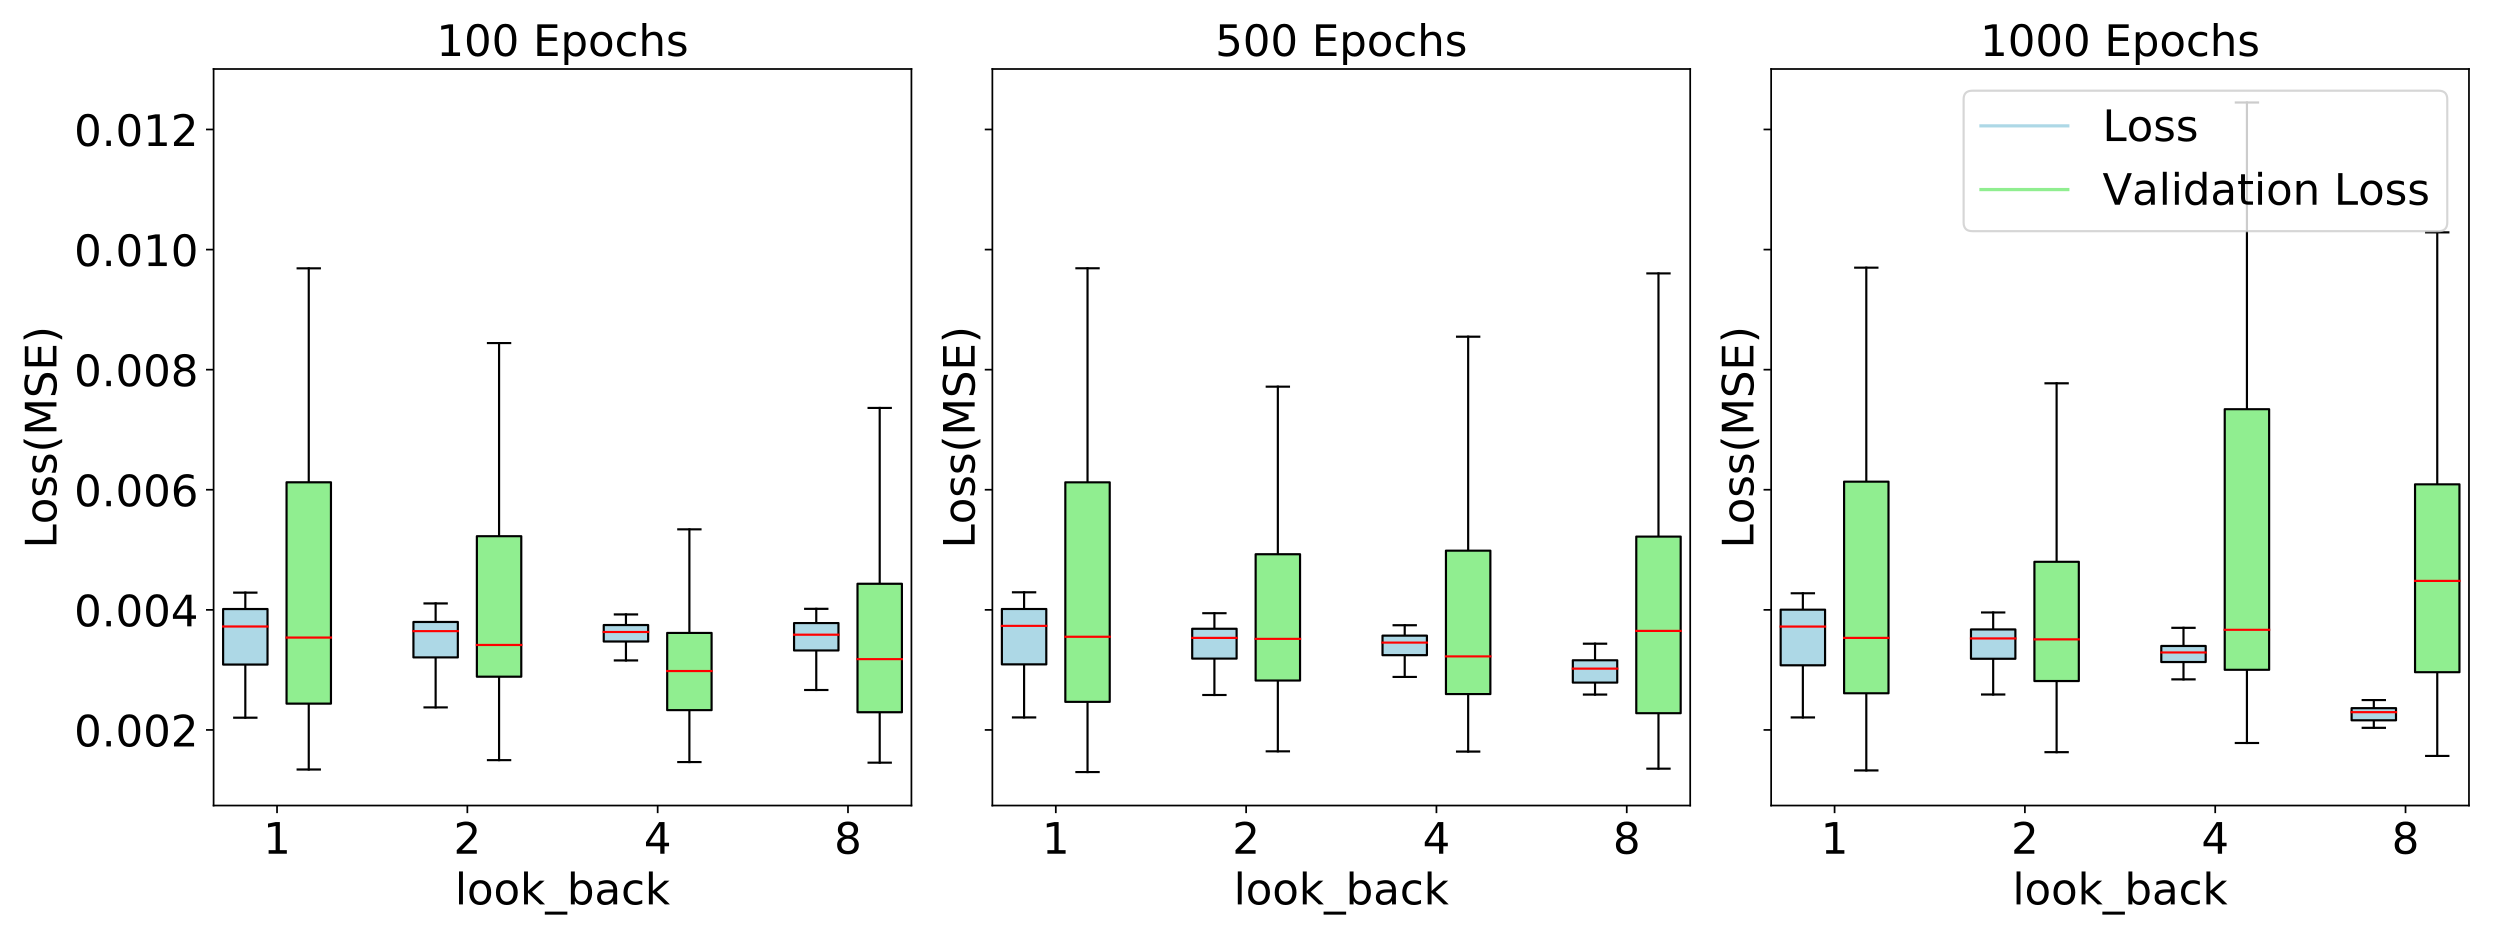 <?xml version="1.0" encoding="utf-8" standalone="no"?>
<!DOCTYPE svg PUBLIC "-//W3C//DTD SVG 1.1//EN"
  "http://www.w3.org/Graphics/SVG/1.1/DTD/svg11.dtd">
<!-- Created with matplotlib (http://matplotlib.org/) -->
<svg height="432pt" version="1.1" viewBox="0 0 1152 432" width="1152pt" xmlns="http://www.w3.org/2000/svg" xmlns:xlink="http://www.w3.org/1999/xlink">
 <defs>
  <style type="text/css">
*{stroke-linecap:butt;stroke-linejoin:round;}
  </style>
 </defs>
 <g id="figure_1">
  <g id="patch_1">
   <path d="M 0 432 
L 1152 432 
L 1152 0 
L 0 0 
z
" style="fill:#ffffff;"/>
  </g>
  <g id="axes_1">
   <g id="patch_2">
    <path d="M 98.425 371.2 
L 419.983 371.2 
L 419.983 31.8 
L 98.425 31.8 
z
" style="fill:#ffffff;"/>
   </g>
   <g id="matplotlib.axis_1">
    <g id="xtick_1">
     <g id="line2d_1">
      <defs>
       <path d="M 0 0 
L 0 3.5 
" id="mba12b887a5" style="stroke:#000000;stroke-width:0.8;"/>
      </defs>
      <g>
       <use style="stroke:#000000;stroke-width:0.8;" x="127.658" xlink:href="#mba12b887a5" y="371.2"/>
      </g>
     </g>
     <g id="text_1">
      <!-- 1 -->
      <defs>
       <path d="M 12.406 8.297 
L 28.516 8.297 
L 28.516 63.922 
L 10.984 60.406 
L 10.984 69.391 
L 28.422 72.906 
L 38.281 72.906 
L 38.281 8.297 
L 54.391 8.297 
L 54.391 0 
L 12.406 0 
z
" id="DejaVuSans-31"/>
      </defs>
      <g transform="translate(121.295 393.397)scale(0.2 -0.2)">
       <use xlink:href="#DejaVuSans-31"/>
      </g>
     </g>
    </g>
    <g id="xtick_2">
     <g id="line2d_2">
      <g>
       <use style="stroke:#000000;stroke-width:0.8;" x="215.355" xlink:href="#mba12b887a5" y="371.2"/>
      </g>
     </g>
     <g id="text_2">
      <!-- 2 -->
      <defs>
       <path d="M 19.188 8.297 
L 53.609 8.297 
L 53.609 0 
L 7.328 0 
L 7.328 8.297 
Q 12.938 14.109 22.625 23.891 
Q 32.328 33.688 34.812 36.531 
Q 39.547 41.844 41.422 45.531 
Q 43.312 49.219 43.312 52.781 
Q 43.312 58.594 39.234 62.25 
Q 35.156 65.922 28.609 65.922 
Q 23.969 65.922 18.812 64.312 
Q 13.672 62.703 7.812 59.422 
L 7.812 69.391 
Q 13.766 71.781 18.938 73 
Q 24.125 74.219 28.422 74.219 
Q 39.75 74.219 46.484 68.547 
Q 53.219 62.891 53.219 53.422 
Q 53.219 48.922 51.531 44.891 
Q 49.859 40.875 45.406 35.406 
Q 44.188 33.984 37.641 27.219 
Q 31.109 20.453 19.188 8.297 
z
" id="DejaVuSans-32"/>
      </defs>
      <g transform="translate(208.993 393.397)scale(0.2 -0.2)">
       <use xlink:href="#DejaVuSans-32"/>
      </g>
     </g>
    </g>
    <g id="xtick_3">
     <g id="line2d_3">
      <g>
       <use style="stroke:#000000;stroke-width:0.8;" x="303.053" xlink:href="#mba12b887a5" y="371.2"/>
      </g>
     </g>
     <g id="text_3">
      <!-- 4 -->
      <defs>
       <path d="M 37.797 64.312 
L 12.891 25.391 
L 37.797 25.391 
z
M 35.203 72.906 
L 47.609 72.906 
L 47.609 25.391 
L 58.016 25.391 
L 58.016 17.188 
L 47.609 17.188 
L 47.609 0 
L 37.797 0 
L 37.797 17.188 
L 4.891 17.188 
L 4.891 26.703 
z
" id="DejaVuSans-34"/>
      </defs>
      <g transform="translate(296.691 393.397)scale(0.2 -0.2)">
       <use xlink:href="#DejaVuSans-34"/>
      </g>
     </g>
    </g>
    <g id="xtick_4">
     <g id="line2d_4">
      <g>
       <use style="stroke:#000000;stroke-width:0.8;" x="390.751" xlink:href="#mba12b887a5" y="371.2"/>
      </g>
     </g>
     <g id="text_4">
      <!-- 8 -->
      <defs>
       <path d="M 31.781 34.625 
Q 24.75 34.625 20.719 30.859 
Q 16.703 27.094 16.703 20.516 
Q 16.703 13.922 20.719 10.156 
Q 24.75 6.391 31.781 6.391 
Q 38.812 6.391 42.859 10.172 
Q 46.922 13.969 46.922 20.516 
Q 46.922 27.094 42.891 30.859 
Q 38.875 34.625 31.781 34.625 
z
M 21.922 38.812 
Q 15.578 40.375 12.031 44.719 
Q 8.5 49.078 8.5 55.328 
Q 8.5 64.062 14.719 69.141 
Q 20.953 74.219 31.781 74.219 
Q 42.672 74.219 48.875 69.141 
Q 55.078 64.062 55.078 55.328 
Q 55.078 49.078 51.531 44.719 
Q 48 40.375 41.703 38.812 
Q 48.828 37.156 52.797 32.312 
Q 56.781 27.484 56.781 20.516 
Q 56.781 9.906 50.312 4.234 
Q 43.844 -1.422 31.781 -1.422 
Q 19.734 -1.422 13.25 4.234 
Q 6.781 9.906 6.781 20.516 
Q 6.781 27.484 10.781 32.312 
Q 14.797 37.156 21.922 38.812 
z
M 18.312 54.391 
Q 18.312 48.734 21.844 45.562 
Q 25.391 42.391 31.781 42.391 
Q 38.141 42.391 41.719 45.562 
Q 45.312 48.734 45.312 54.391 
Q 45.312 60.062 41.719 63.234 
Q 38.141 66.406 31.781 66.406 
Q 25.391 66.406 21.844 63.234 
Q 18.312 60.062 18.312 54.391 
z
" id="DejaVuSans-38"/>
      </defs>
      <g transform="translate(384.388 393.397)scale(0.2 -0.2)">
       <use xlink:href="#DejaVuSans-38"/>
      </g>
     </g>
    </g>
    <g id="text_5">
     <!-- look_back -->
     <defs>
      <path d="M 9.422 75.984 
L 18.406 75.984 
L 18.406 0 
L 9.422 0 
z
" id="DejaVuSans-6c"/>
      <path d="M 30.609 48.391 
Q 23.391 48.391 19.188 42.75 
Q 14.984 37.109 14.984 27.297 
Q 14.984 17.484 19.156 11.844 
Q 23.344 6.203 30.609 6.203 
Q 37.797 6.203 41.984 11.859 
Q 46.188 17.531 46.188 27.297 
Q 46.188 37.016 41.984 42.703 
Q 37.797 48.391 30.609 48.391 
z
M 30.609 56 
Q 42.328 56 49.016 48.375 
Q 55.719 40.766 55.719 27.297 
Q 55.719 13.875 49.016 6.219 
Q 42.328 -1.422 30.609 -1.422 
Q 18.844 -1.422 12.172 6.219 
Q 5.516 13.875 5.516 27.297 
Q 5.516 40.766 12.172 48.375 
Q 18.844 56 30.609 56 
z
" id="DejaVuSans-6f"/>
      <path d="M 9.078 75.984 
L 18.109 75.984 
L 18.109 31.109 
L 44.922 54.688 
L 56.391 54.688 
L 27.391 29.109 
L 57.625 0 
L 45.906 0 
L 18.109 26.703 
L 18.109 0 
L 9.078 0 
z
" id="DejaVuSans-6b"/>
      <path d="M 50.984 -16.609 
L 50.984 -23.578 
L -0.984 -23.578 
L -0.984 -16.609 
z
" id="DejaVuSans-5f"/>
      <path d="M 48.688 27.297 
Q 48.688 37.203 44.609 42.844 
Q 40.531 48.484 33.406 48.484 
Q 26.266 48.484 22.188 42.844 
Q 18.109 37.203 18.109 27.297 
Q 18.109 17.391 22.188 11.75 
Q 26.266 6.109 33.406 6.109 
Q 40.531 6.109 44.609 11.75 
Q 48.688 17.391 48.688 27.297 
z
M 18.109 46.391 
Q 20.953 51.266 25.266 53.625 
Q 29.594 56 35.594 56 
Q 45.562 56 51.781 48.094 
Q 58.016 40.188 58.016 27.297 
Q 58.016 14.406 51.781 6.484 
Q 45.562 -1.422 35.594 -1.422 
Q 29.594 -1.422 25.266 0.953 
Q 20.953 3.328 18.109 8.203 
L 18.109 0 
L 9.078 0 
L 9.078 75.984 
L 18.109 75.984 
z
" id="DejaVuSans-62"/>
      <path d="M 34.281 27.484 
Q 23.391 27.484 19.188 25 
Q 14.984 22.516 14.984 16.5 
Q 14.984 11.719 18.141 8.906 
Q 21.297 6.109 26.703 6.109 
Q 34.188 6.109 38.703 11.406 
Q 43.219 16.703 43.219 25.484 
L 43.219 27.484 
z
M 52.203 31.203 
L 52.203 0 
L 43.219 0 
L 43.219 8.297 
Q 40.141 3.328 35.547 0.953 
Q 30.953 -1.422 24.312 -1.422 
Q 15.922 -1.422 10.953 3.297 
Q 6 8.016 6 15.922 
Q 6 25.141 12.172 29.828 
Q 18.359 34.516 30.609 34.516 
L 43.219 34.516 
L 43.219 35.406 
Q 43.219 41.609 39.141 45 
Q 35.062 48.391 27.688 48.391 
Q 23 48.391 18.547 47.266 
Q 14.109 46.141 10.016 43.891 
L 10.016 52.203 
Q 14.938 54.109 19.578 55.047 
Q 24.219 56 28.609 56 
Q 40.484 56 46.344 49.844 
Q 52.203 43.703 52.203 31.203 
z
" id="DejaVuSans-61"/>
      <path d="M 48.781 52.594 
L 48.781 44.188 
Q 44.969 46.297 41.141 47.344 
Q 37.312 48.391 33.406 48.391 
Q 24.656 48.391 19.812 42.844 
Q 14.984 37.312 14.984 27.297 
Q 14.984 17.281 19.812 11.734 
Q 24.656 6.203 33.406 6.203 
Q 37.312 6.203 41.141 7.25 
Q 44.969 8.297 48.781 10.406 
L 48.781 2.094 
Q 45.016 0.344 40.984 -0.531 
Q 36.969 -1.422 32.422 -1.422 
Q 20.062 -1.422 12.781 6.344 
Q 5.516 14.109 5.516 27.297 
Q 5.516 40.672 12.859 48.328 
Q 20.219 56 33.016 56 
Q 37.156 56 41.109 55.141 
Q 45.062 54.297 48.781 52.594 
z
" id="DejaVuSans-63"/>
     </defs>
     <g transform="translate(209.632 416.753)scale(0.2 -0.2)">
      <use xlink:href="#DejaVuSans-6c"/>
      <use x="27.783" xlink:href="#DejaVuSans-6f"/>
      <use x="88.965" xlink:href="#DejaVuSans-6f"/>
      <use x="150.146" xlink:href="#DejaVuSans-6b"/>
      <use x="208.057" xlink:href="#DejaVuSans-5f"/>
      <use x="258.057" xlink:href="#DejaVuSans-62"/>
      <use x="321.533" xlink:href="#DejaVuSans-61"/>
      <use x="382.812" xlink:href="#DejaVuSans-63"/>
      <use x="437.793" xlink:href="#DejaVuSans-6b"/>
     </g>
    </g>
   </g>
   <g id="matplotlib.axis_2">
    <g id="ytick_1">
     <g id="line2d_5">
      <defs>
       <path d="M 0 0 
L -3.5 0 
" id="maed239bc4a" style="stroke:#000000;stroke-width:0.8;"/>
      </defs>
      <g>
       <use style="stroke:#000000;stroke-width:0.8;" x="98.425" xlink:href="#maed239bc4a" y="336.363"/>
      </g>
     </g>
     <g id="text_6">
      <!-- 0.002 -->
      <defs>
       <path d="M 31.781 66.406 
Q 24.172 66.406 20.328 58.906 
Q 16.5 51.422 16.5 36.375 
Q 16.5 21.391 20.328 13.891 
Q 24.172 6.391 31.781 6.391 
Q 39.453 6.391 43.281 13.891 
Q 47.125 21.391 47.125 36.375 
Q 47.125 51.422 43.281 58.906 
Q 39.453 66.406 31.781 66.406 
z
M 31.781 74.219 
Q 44.047 74.219 50.516 64.516 
Q 56.984 54.828 56.984 36.375 
Q 56.984 17.969 50.516 8.266 
Q 44.047 -1.422 31.781 -1.422 
Q 19.531 -1.422 13.062 8.266 
Q 6.594 17.969 6.594 36.375 
Q 6.594 54.828 13.062 64.516 
Q 19.531 74.219 31.781 74.219 
z
" id="DejaVuSans-30"/>
       <path d="M 10.688 12.406 
L 21 12.406 
L 21 0 
L 10.688 0 
z
" id="DejaVuSans-2e"/>
      </defs>
      <g transform="translate(34.169 343.961)scale(0.2 -0.2)">
       <use xlink:href="#DejaVuSans-30"/>
       <use x="63.623" xlink:href="#DejaVuSans-2e"/>
       <use x="95.41" xlink:href="#DejaVuSans-30"/>
       <use x="159.033" xlink:href="#DejaVuSans-30"/>
       <use x="222.656" xlink:href="#DejaVuSans-32"/>
      </g>
     </g>
    </g>
    <g id="ytick_2">
     <g id="line2d_6">
      <g>
       <use style="stroke:#000000;stroke-width:0.8;" x="98.425" xlink:href="#maed239bc4a" y="281.023"/>
      </g>
     </g>
     <g id="text_7">
      <!-- 0.004 -->
      <g transform="translate(34.169 288.621)scale(0.2 -0.2)">
       <use xlink:href="#DejaVuSans-30"/>
       <use x="63.623" xlink:href="#DejaVuSans-2e"/>
       <use x="95.41" xlink:href="#DejaVuSans-30"/>
       <use x="159.033" xlink:href="#DejaVuSans-30"/>
       <use x="222.656" xlink:href="#DejaVuSans-34"/>
      </g>
     </g>
    </g>
    <g id="ytick_3">
     <g id="line2d_7">
      <g>
       <use style="stroke:#000000;stroke-width:0.8;" x="98.425" xlink:href="#maed239bc4a" y="225.683"/>
      </g>
     </g>
     <g id="text_8">
      <!-- 0.006 -->
      <defs>
       <path d="M 33.016 40.375 
Q 26.375 40.375 22.484 35.828 
Q 18.609 31.297 18.609 23.391 
Q 18.609 15.531 22.484 10.953 
Q 26.375 6.391 33.016 6.391 
Q 39.656 6.391 43.531 10.953 
Q 47.406 15.531 47.406 23.391 
Q 47.406 31.297 43.531 35.828 
Q 39.656 40.375 33.016 40.375 
z
M 52.594 71.297 
L 52.594 62.312 
Q 48.875 64.062 45.094 64.984 
Q 41.312 65.922 37.594 65.922 
Q 27.828 65.922 22.672 59.328 
Q 17.531 52.734 16.797 39.406 
Q 19.672 43.656 24.016 45.922 
Q 28.375 48.188 33.594 48.188 
Q 44.578 48.188 50.953 41.516 
Q 57.328 34.859 57.328 23.391 
Q 57.328 12.156 50.688 5.359 
Q 44.047 -1.422 33.016 -1.422 
Q 20.359 -1.422 13.672 8.266 
Q 6.984 17.969 6.984 36.375 
Q 6.984 53.656 15.188 63.938 
Q 23.391 74.219 37.203 74.219 
Q 40.922 74.219 44.703 73.484 
Q 48.484 72.75 52.594 71.297 
z
" id="DejaVuSans-36"/>
      </defs>
      <g transform="translate(34.169 233.281)scale(0.2 -0.2)">
       <use xlink:href="#DejaVuSans-30"/>
       <use x="63.623" xlink:href="#DejaVuSans-2e"/>
       <use x="95.41" xlink:href="#DejaVuSans-30"/>
       <use x="159.033" xlink:href="#DejaVuSans-30"/>
       <use x="222.656" xlink:href="#DejaVuSans-36"/>
      </g>
     </g>
    </g>
    <g id="ytick_4">
     <g id="line2d_8">
      <g>
       <use style="stroke:#000000;stroke-width:0.8;" x="98.425" xlink:href="#maed239bc4a" y="170.343"/>
      </g>
     </g>
     <g id="text_9">
      <!-- 0.008 -->
      <g transform="translate(34.169 177.942)scale(0.2 -0.2)">
       <use xlink:href="#DejaVuSans-30"/>
       <use x="63.623" xlink:href="#DejaVuSans-2e"/>
       <use x="95.41" xlink:href="#DejaVuSans-30"/>
       <use x="159.033" xlink:href="#DejaVuSans-30"/>
       <use x="222.656" xlink:href="#DejaVuSans-38"/>
      </g>
     </g>
    </g>
    <g id="ytick_5">
     <g id="line2d_9">
      <g>
       <use style="stroke:#000000;stroke-width:0.8;" x="98.425" xlink:href="#maed239bc4a" y="115.003"/>
      </g>
     </g>
     <g id="text_10">
      <!-- 0.010 -->
      <g transform="translate(34.169 122.602)scale(0.2 -0.2)">
       <use xlink:href="#DejaVuSans-30"/>
       <use x="63.623" xlink:href="#DejaVuSans-2e"/>
       <use x="95.41" xlink:href="#DejaVuSans-30"/>
       <use x="159.033" xlink:href="#DejaVuSans-31"/>
       <use x="222.656" xlink:href="#DejaVuSans-30"/>
      </g>
     </g>
    </g>
    <g id="ytick_6">
     <g id="line2d_10">
      <g>
       <use style="stroke:#000000;stroke-width:0.8;" x="98.425" xlink:href="#maed239bc4a" y="59.663"/>
      </g>
     </g>
     <g id="text_11">
      <!-- 0.012 -->
      <g transform="translate(34.169 67.262)scale(0.2 -0.2)">
       <use xlink:href="#DejaVuSans-30"/>
       <use x="63.623" xlink:href="#DejaVuSans-2e"/>
       <use x="95.41" xlink:href="#DejaVuSans-30"/>
       <use x="159.033" xlink:href="#DejaVuSans-31"/>
       <use x="222.656" xlink:href="#DejaVuSans-32"/>
      </g>
     </g>
    </g>
    <g id="text_12">
     <!-- Loss(MSE) -->
     <defs>
      <path d="M 9.812 72.906 
L 19.672 72.906 
L 19.672 8.297 
L 55.172 8.297 
L 55.172 0 
L 9.812 0 
z
" id="DejaVuSans-4c"/>
      <path d="M 44.281 53.078 
L 44.281 44.578 
Q 40.484 46.531 36.375 47.5 
Q 32.281 48.484 27.875 48.484 
Q 21.188 48.484 17.844 46.438 
Q 14.5 44.391 14.5 40.281 
Q 14.5 37.156 16.891 35.375 
Q 19.281 33.594 26.516 31.984 
L 29.594 31.297 
Q 39.156 29.25 43.188 25.516 
Q 47.219 21.781 47.219 15.094 
Q 47.219 7.469 41.188 3.016 
Q 35.156 -1.422 24.609 -1.422 
Q 20.219 -1.422 15.453 -0.562 
Q 10.688 0.297 5.422 2 
L 5.422 11.281 
Q 10.406 8.688 15.234 7.391 
Q 20.062 6.109 24.812 6.109 
Q 31.156 6.109 34.562 8.281 
Q 37.984 10.453 37.984 14.406 
Q 37.984 18.062 35.516 20.016 
Q 33.062 21.969 24.703 23.781 
L 21.578 24.516 
Q 13.234 26.266 9.516 29.906 
Q 5.812 33.547 5.812 39.891 
Q 5.812 47.609 11.281 51.797 
Q 16.75 56 26.812 56 
Q 31.781 56 36.172 55.266 
Q 40.578 54.547 44.281 53.078 
z
" id="DejaVuSans-73"/>
      <path d="M 31 75.875 
Q 24.469 64.656 21.281 53.656 
Q 18.109 42.672 18.109 31.391 
Q 18.109 20.125 21.312 9.062 
Q 24.516 -2 31 -13.188 
L 23.188 -13.188 
Q 15.875 -1.703 12.234 9.375 
Q 8.594 20.453 8.594 31.391 
Q 8.594 42.281 12.203 53.312 
Q 15.828 64.359 23.188 75.875 
z
" id="DejaVuSans-28"/>
      <path d="M 9.812 72.906 
L 24.516 72.906 
L 43.109 23.297 
L 61.812 72.906 
L 76.516 72.906 
L 76.516 0 
L 66.891 0 
L 66.891 64.016 
L 48.094 14.016 
L 38.188 14.016 
L 19.391 64.016 
L 19.391 0 
L 9.812 0 
z
" id="DejaVuSans-4d"/>
      <path d="M 53.516 70.516 
L 53.516 60.891 
Q 47.906 63.578 42.922 64.891 
Q 37.938 66.219 33.297 66.219 
Q 25.25 66.219 20.875 63.094 
Q 16.5 59.969 16.5 54.203 
Q 16.5 49.359 19.406 46.891 
Q 22.312 44.438 30.422 42.922 
L 36.375 41.703 
Q 47.406 39.594 52.656 34.297 
Q 57.906 29 57.906 20.125 
Q 57.906 9.516 50.797 4.047 
Q 43.703 -1.422 29.984 -1.422 
Q 24.812 -1.422 18.969 -0.25 
Q 13.141 0.922 6.891 3.219 
L 6.891 13.375 
Q 12.891 10.016 18.656 8.297 
Q 24.422 6.594 29.984 6.594 
Q 38.422 6.594 43.016 9.906 
Q 47.609 13.234 47.609 19.391 
Q 47.609 24.75 44.312 27.781 
Q 41.016 30.812 33.5 32.328 
L 27.484 33.5 
Q 16.453 35.688 11.516 40.375 
Q 6.594 45.062 6.594 53.422 
Q 6.594 63.094 13.406 68.656 
Q 20.219 74.219 32.172 74.219 
Q 37.312 74.219 42.625 73.281 
Q 47.953 72.359 53.516 70.516 
z
" id="DejaVuSans-53"/>
      <path d="M 9.812 72.906 
L 55.906 72.906 
L 55.906 64.594 
L 19.672 64.594 
L 19.672 43.016 
L 54.391 43.016 
L 54.391 34.719 
L 19.672 34.719 
L 19.672 8.297 
L 56.781 8.297 
L 56.781 0 
L 9.812 0 
z
" id="DejaVuSans-45"/>
      <path d="M 8.016 75.875 
L 15.828 75.875 
Q 23.141 64.359 26.781 53.312 
Q 30.422 42.281 30.422 31.391 
Q 30.422 20.453 26.781 9.375 
Q 23.141 -1.703 15.828 -13.188 
L 8.016 -13.188 
Q 14.5 -2 17.703 9.062 
Q 20.906 20.125 20.906 31.391 
Q 20.906 42.672 17.703 53.656 
Q 14.5 64.656 8.016 75.875 
z
" id="DejaVuSans-29"/>
     </defs>
     <g transform="translate(26.009 252.706)rotate(-90)scale(0.2 -0.2)">
      <use xlink:href="#DejaVuSans-4c"/>
      <use x="55.697" xlink:href="#DejaVuSans-6f"/>
      <use x="116.879" xlink:href="#DejaVuSans-73"/>
      <use x="168.979" xlink:href="#DejaVuSans-73"/>
      <use x="221.078" xlink:href="#DejaVuSans-28"/>
      <use x="260.092" xlink:href="#DejaVuSans-4d"/>
      <use x="346.371" xlink:href="#DejaVuSans-53"/>
      <use x="409.848" xlink:href="#DejaVuSans-45"/>
      <use x="473.031" xlink:href="#DejaVuSans-29"/>
     </g>
    </g>
   </g>
   <g id="line2d_11">
    <path clip-path="url(#p93b17620df)" d="M 113.041 306.226 
L 113.041 330.721 
" style="fill:none;stroke:#000000;stroke-linecap:square;"/>
   </g>
   <g id="line2d_12">
    <path clip-path="url(#p93b17620df)" d="M 113.041 280.644 
L 113.041 273.082 
" style="fill:none;stroke:#000000;stroke-linecap:square;"/>
   </g>
   <g id="line2d_13">
    <path clip-path="url(#p93b17620df)" d="M 107.926 330.721 
L 118.157 330.721 
" style="fill:none;stroke:#000000;stroke-linecap:square;"/>
   </g>
   <g id="line2d_14">
    <path clip-path="url(#p93b17620df)" d="M 107.926 273.082 
L 118.157 273.082 
" style="fill:none;stroke:#000000;stroke-linecap:square;"/>
   </g>
   <g id="line2d_15">
    <path clip-path="url(#p93b17620df)" d="M 142.274 324.23 
L 142.274 354.58 
" style="fill:none;stroke:#000000;stroke-linecap:square;"/>
   </g>
   <g id="line2d_16">
    <path clip-path="url(#p93b17620df)" d="M 142.274 222.244 
L 142.274 123.647 
" style="fill:none;stroke:#000000;stroke-linecap:square;"/>
   </g>
   <g id="line2d_17">
    <path clip-path="url(#p93b17620df)" d="M 137.158 354.58 
L 147.39 354.58 
" style="fill:none;stroke:#000000;stroke-linecap:square;"/>
   </g>
   <g id="line2d_18">
    <path clip-path="url(#p93b17620df)" d="M 137.158 123.647 
L 147.39 123.647 
" style="fill:none;stroke:#000000;stroke-linecap:square;"/>
   </g>
   <g id="line2d_19">
    <path clip-path="url(#p93b17620df)" d="M 200.739 302.929 
L 200.739 325.963 
" style="fill:none;stroke:#000000;stroke-linecap:square;"/>
   </g>
   <g id="line2d_20">
    <path clip-path="url(#p93b17620df)" d="M 200.739 286.605 
L 200.739 278.056 
" style="fill:none;stroke:#000000;stroke-linecap:square;"/>
   </g>
   <g id="line2d_21">
    <path clip-path="url(#p93b17620df)" d="M 195.623 325.963 
L 205.855 325.963 
" style="fill:none;stroke:#000000;stroke-linecap:square;"/>
   </g>
   <g id="line2d_22">
    <path clip-path="url(#p93b17620df)" d="M 195.623 278.056 
L 205.855 278.056 
" style="fill:none;stroke:#000000;stroke-linecap:square;"/>
   </g>
   <g id="line2d_23">
    <path clip-path="url(#p93b17620df)" d="M 229.972 311.82 
L 229.972 350.27 
" style="fill:none;stroke:#000000;stroke-linecap:square;"/>
   </g>
   <g id="line2d_24">
    <path clip-path="url(#p93b17620df)" d="M 229.972 247.084 
L 229.972 158.088 
" style="fill:none;stroke:#000000;stroke-linecap:square;"/>
   </g>
   <g id="line2d_25">
    <path clip-path="url(#p93b17620df)" d="M 224.856 350.27 
L 235.087 350.27 
" style="fill:none;stroke:#000000;stroke-linecap:square;"/>
   </g>
   <g id="line2d_26">
    <path clip-path="url(#p93b17620df)" d="M 224.856 158.088 
L 235.087 158.088 
" style="fill:none;stroke:#000000;stroke-linecap:square;"/>
   </g>
   <g id="line2d_27">
    <path clip-path="url(#p93b17620df)" d="M 288.437 295.61 
L 288.437 304.332 
" style="fill:none;stroke:#000000;stroke-linecap:square;"/>
   </g>
   <g id="line2d_28">
    <path clip-path="url(#p93b17620df)" d="M 288.437 288.018 
L 288.437 283.125 
" style="fill:none;stroke:#000000;stroke-linecap:square;"/>
   </g>
   <g id="line2d_29">
    <path clip-path="url(#p93b17620df)" d="M 283.321 304.332 
L 293.552 304.332 
" style="fill:none;stroke:#000000;stroke-linecap:square;"/>
   </g>
   <g id="line2d_30">
    <path clip-path="url(#p93b17620df)" d="M 283.321 283.125 
L 293.552 283.125 
" style="fill:none;stroke:#000000;stroke-linecap:square;"/>
   </g>
   <g id="line2d_31">
    <path clip-path="url(#p93b17620df)" d="M 317.669 327.231 
L 317.669 351.155 
" style="fill:none;stroke:#000000;stroke-linecap:square;"/>
   </g>
   <g id="line2d_32">
    <path clip-path="url(#p93b17620df)" d="M 317.669 291.654 
L 317.669 243.918 
" style="fill:none;stroke:#000000;stroke-linecap:square;"/>
   </g>
   <g id="line2d_33">
    <path clip-path="url(#p93b17620df)" d="M 312.554 351.155 
L 322.785 351.155 
" style="fill:none;stroke:#000000;stroke-linecap:square;"/>
   </g>
   <g id="line2d_34">
    <path clip-path="url(#p93b17620df)" d="M 312.554 243.918 
L 322.785 243.918 
" style="fill:none;stroke:#000000;stroke-linecap:square;"/>
   </g>
   <g id="line2d_35">
    <path clip-path="url(#p93b17620df)" d="M 376.134 299.737 
L 376.134 317.95 
" style="fill:none;stroke:#000000;stroke-linecap:square;"/>
   </g>
   <g id="line2d_36">
    <path clip-path="url(#p93b17620df)" d="M 376.134 287.112 
L 376.134 280.544 
" style="fill:none;stroke:#000000;stroke-linecap:square;"/>
   </g>
   <g id="line2d_37">
    <path clip-path="url(#p93b17620df)" d="M 371.019 317.95 
L 381.25 317.95 
" style="fill:none;stroke:#000000;stroke-linecap:square;"/>
   </g>
   <g id="line2d_38">
    <path clip-path="url(#p93b17620df)" d="M 371.019 280.544 
L 381.25 280.544 
" style="fill:none;stroke:#000000;stroke-linecap:square;"/>
   </g>
   <g id="line2d_39">
    <path clip-path="url(#p93b17620df)" d="M 405.367 328.202 
L 405.367 351.439 
" style="fill:none;stroke:#000000;stroke-linecap:square;"/>
   </g>
   <g id="line2d_40">
    <path clip-path="url(#p93b17620df)" d="M 405.367 269.002 
L 405.367 187.978 
" style="fill:none;stroke:#000000;stroke-linecap:square;"/>
   </g>
   <g id="line2d_41">
    <path clip-path="url(#p93b17620df)" d="M 400.251 351.439 
L 410.483 351.439 
" style="fill:none;stroke:#000000;stroke-linecap:square;"/>
   </g>
   <g id="line2d_42">
    <path clip-path="url(#p93b17620df)" d="M 400.251 187.978 
L 410.483 187.978 
" style="fill:none;stroke:#000000;stroke-linecap:square;"/>
   </g>
   <g id="line2d_43"/>
   <g id="line2d_44"/>
   <g id="patch_3">
    <path clip-path="url(#p93b17620df)" d="M 102.81 306.226 
L 123.273 306.226 
L 123.273 280.644 
L 102.81 280.644 
L 102.81 306.226 
z
" style="fill:#add8e6;stroke:#000000;stroke-linejoin:miter;"/>
   </g>
   <g id="patch_4">
    <path clip-path="url(#p93b17620df)" d="M 132.042 324.23 
L 152.505 324.23 
L 152.505 222.244 
L 132.042 222.244 
L 132.042 324.23 
z
" style="fill:#90ee90;stroke:#000000;stroke-linejoin:miter;"/>
   </g>
   <g id="patch_5">
    <path clip-path="url(#p93b17620df)" d="M 190.508 302.929 
L 210.97 302.929 
L 210.97 286.605 
L 190.508 286.605 
L 190.508 302.929 
z
" style="fill:#add8e6;stroke:#000000;stroke-linejoin:miter;"/>
   </g>
   <g id="patch_6">
    <path clip-path="url(#p93b17620df)" d="M 219.74 311.82 
L 240.203 311.82 
L 240.203 247.084 
L 219.74 247.084 
L 219.74 311.82 
z
" style="fill:#90ee90;stroke:#000000;stroke-linejoin:miter;"/>
   </g>
   <g id="patch_7">
    <path clip-path="url(#p93b17620df)" d="M 278.205 295.61 
L 298.668 295.61 
L 298.668 288.018 
L 278.205 288.018 
L 278.205 295.61 
z
" style="fill:#add8e6;stroke:#000000;stroke-linejoin:miter;"/>
   </g>
   <g id="patch_8">
    <path clip-path="url(#p93b17620df)" d="M 307.438 327.231 
L 327.901 327.231 
L 327.901 291.654 
L 307.438 291.654 
L 307.438 327.231 
z
" style="fill:#90ee90;stroke:#000000;stroke-linejoin:miter;"/>
   </g>
   <g id="patch_9">
    <path clip-path="url(#p93b17620df)" d="M 365.903 299.737 
L 386.366 299.737 
L 386.366 287.112 
L 365.903 287.112 
L 365.903 299.737 
z
" style="fill:#add8e6;stroke:#000000;stroke-linejoin:miter;"/>
   </g>
   <g id="patch_10">
    <path clip-path="url(#p93b17620df)" d="M 395.136 328.202 
L 415.598 328.202 
L 415.598 269.002 
L 395.136 269.002 
L 395.136 328.202 
z
" style="fill:#90ee90;stroke:#000000;stroke-linejoin:miter;"/>
   </g>
   <g id="line2d_45">
    <path clip-path="url(#p93b17620df)" d="M 102.81 288.694 
L 123.273 288.694 
" style="fill:none;stroke:#ff0000;stroke-linecap:square;"/>
   </g>
   <g id="line2d_46">
    <path clip-path="url(#p93b17620df)" d="M 132.042 293.783 
L 152.505 293.783 
" style="fill:none;stroke:#ff0000;stroke-linecap:square;"/>
   </g>
   <g id="line2d_47">
    <path clip-path="url(#p93b17620df)" d="M 190.508 290.82 
L 210.97 290.82 
" style="fill:none;stroke:#ff0000;stroke-linecap:square;"/>
   </g>
   <g id="line2d_48">
    <path clip-path="url(#p93b17620df)" d="M 219.74 297.203 
L 240.203 297.203 
" style="fill:none;stroke:#ff0000;stroke-linecap:square;"/>
   </g>
   <g id="line2d_49">
    <path clip-path="url(#p93b17620df)" d="M 278.205 291.223 
L 298.668 291.223 
" style="fill:none;stroke:#ff0000;stroke-linecap:square;"/>
   </g>
   <g id="line2d_50">
    <path clip-path="url(#p93b17620df)" d="M 307.438 309.219 
L 327.901 309.219 
" style="fill:none;stroke:#ff0000;stroke-linecap:square;"/>
   </g>
   <g id="line2d_51">
    <path clip-path="url(#p93b17620df)" d="M 365.903 292.471 
L 386.366 292.471 
" style="fill:none;stroke:#ff0000;stroke-linecap:square;"/>
   </g>
   <g id="line2d_52">
    <path clip-path="url(#p93b17620df)" d="M 395.136 303.729 
L 415.598 303.729 
" style="fill:none;stroke:#ff0000;stroke-linecap:square;"/>
   </g>
   <g id="patch_11">
    <path d="M 98.425 371.2 
L 98.425 31.8 
" style="fill:none;stroke:#000000;stroke-linecap:square;stroke-linejoin:miter;stroke-width:0.8;"/>
   </g>
   <g id="patch_12">
    <path d="M 419.983 371.2 
L 419.983 31.8 
" style="fill:none;stroke:#000000;stroke-linecap:square;stroke-linejoin:miter;stroke-width:0.8;"/>
   </g>
   <g id="patch_13">
    <path d="M 98.425 371.2 
L 419.983 371.2 
" style="fill:none;stroke:#000000;stroke-linecap:square;stroke-linejoin:miter;stroke-width:0.8;"/>
   </g>
   <g id="patch_14">
    <path d="M 98.425 31.8 
L 419.983 31.8 
" style="fill:none;stroke:#000000;stroke-linecap:square;stroke-linejoin:miter;stroke-width:0.8;"/>
   </g>
   <g id="text_13">
    <!-- 100 Epochs -->
    <defs>
     <path id="DejaVuSans-20"/>
     <path d="M 18.109 8.203 
L 18.109 -20.797 
L 9.078 -20.797 
L 9.078 54.688 
L 18.109 54.688 
L 18.109 46.391 
Q 20.953 51.266 25.266 53.625 
Q 29.594 56 35.594 56 
Q 45.562 56 51.781 48.094 
Q 58.016 40.188 58.016 27.297 
Q 58.016 14.406 51.781 6.484 
Q 45.562 -1.422 35.594 -1.422 
Q 29.594 -1.422 25.266 0.953 
Q 20.953 3.328 18.109 8.203 
z
M 48.688 27.297 
Q 48.688 37.203 44.609 42.844 
Q 40.531 48.484 33.406 48.484 
Q 26.266 48.484 22.188 42.844 
Q 18.109 37.203 18.109 27.297 
Q 18.109 17.391 22.188 11.75 
Q 26.266 6.109 33.406 6.109 
Q 40.531 6.109 44.609 11.75 
Q 48.688 17.391 48.688 27.297 
z
" id="DejaVuSans-70"/>
     <path d="M 54.891 33.016 
L 54.891 0 
L 45.906 0 
L 45.906 32.719 
Q 45.906 40.484 42.875 44.328 
Q 39.844 48.188 33.797 48.188 
Q 26.516 48.188 22.312 43.547 
Q 18.109 38.922 18.109 30.906 
L 18.109 0 
L 9.078 0 
L 9.078 75.984 
L 18.109 75.984 
L 18.109 46.188 
Q 21.344 51.125 25.703 53.562 
Q 30.078 56 35.797 56 
Q 45.219 56 50.047 50.172 
Q 54.891 44.344 54.891 33.016 
z
" id="DejaVuSans-68"/>
    </defs>
    <g transform="translate(201.107 25.8)scale(0.2 -0.2)">
     <use xlink:href="#DejaVuSans-31"/>
     <use x="63.623" xlink:href="#DejaVuSans-30"/>
     <use x="127.246" xlink:href="#DejaVuSans-30"/>
     <use x="190.869" xlink:href="#DejaVuSans-20"/>
     <use x="222.656" xlink:href="#DejaVuSans-45"/>
     <use x="285.84" xlink:href="#DejaVuSans-70"/>
     <use x="349.316" xlink:href="#DejaVuSans-6f"/>
     <use x="410.498" xlink:href="#DejaVuSans-63"/>
     <use x="465.479" xlink:href="#DejaVuSans-68"/>
     <use x="528.857" xlink:href="#DejaVuSans-73"/>
    </g>
   </g>
  </g>
  <g id="axes_2">
   <g id="patch_15">
    <path d="M 457.283 371.2 
L 778.842 371.2 
L 778.842 31.8 
L 457.283 31.8 
z
" style="fill:#ffffff;"/>
   </g>
   <g id="matplotlib.axis_3">
    <g id="xtick_5">
     <g id="line2d_53">
      <g>
       <use style="stroke:#000000;stroke-width:0.8;" x="486.516" xlink:href="#mba12b887a5" y="371.2"/>
      </g>
     </g>
     <g id="text_14">
      <!-- 1 -->
      <g transform="translate(480.153 393.397)scale(0.2 -0.2)">
       <use xlink:href="#DejaVuSans-31"/>
      </g>
     </g>
    </g>
    <g id="xtick_6">
     <g id="line2d_54">
      <g>
       <use style="stroke:#000000;stroke-width:0.8;" x="574.214" xlink:href="#mba12b887a5" y="371.2"/>
      </g>
     </g>
     <g id="text_15">
      <!-- 2 -->
      <g transform="translate(567.851 393.397)scale(0.2 -0.2)">
       <use xlink:href="#DejaVuSans-32"/>
      </g>
     </g>
    </g>
    <g id="xtick_7">
     <g id="line2d_55">
      <g>
       <use style="stroke:#000000;stroke-width:0.8;" x="661.911" xlink:href="#mba12b887a5" y="371.2"/>
      </g>
     </g>
     <g id="text_16">
      <!-- 4 -->
      <g transform="translate(655.549 393.397)scale(0.2 -0.2)">
       <use xlink:href="#DejaVuSans-34"/>
      </g>
     </g>
    </g>
    <g id="xtick_8">
     <g id="line2d_56">
      <g>
       <use style="stroke:#000000;stroke-width:0.8;" x="749.609" xlink:href="#mba12b887a5" y="371.2"/>
      </g>
     </g>
     <g id="text_17">
      <!-- 8 -->
      <g transform="translate(743.247 393.397)scale(0.2 -0.2)">
       <use xlink:href="#DejaVuSans-38"/>
      </g>
     </g>
    </g>
    <g id="text_18">
     <!-- look_back -->
     <g transform="translate(568.491 416.753)scale(0.2 -0.2)">
      <use xlink:href="#DejaVuSans-6c"/>
      <use x="27.783" xlink:href="#DejaVuSans-6f"/>
      <use x="88.965" xlink:href="#DejaVuSans-6f"/>
      <use x="150.146" xlink:href="#DejaVuSans-6b"/>
      <use x="208.057" xlink:href="#DejaVuSans-5f"/>
      <use x="258.057" xlink:href="#DejaVuSans-62"/>
      <use x="321.533" xlink:href="#DejaVuSans-61"/>
      <use x="382.812" xlink:href="#DejaVuSans-63"/>
      <use x="437.793" xlink:href="#DejaVuSans-6b"/>
     </g>
    </g>
   </g>
   <g id="matplotlib.axis_4">
    <g id="ytick_7">
     <g id="line2d_57">
      <g>
       <use style="stroke:#000000;stroke-width:0.8;" x="457.283" xlink:href="#maed239bc4a" y="336.363"/>
      </g>
     </g>
    </g>
    <g id="ytick_8">
     <g id="line2d_58">
      <g>
       <use style="stroke:#000000;stroke-width:0.8;" x="457.283" xlink:href="#maed239bc4a" y="281.023"/>
      </g>
     </g>
    </g>
    <g id="ytick_9">
     <g id="line2d_59">
      <g>
       <use style="stroke:#000000;stroke-width:0.8;" x="457.283" xlink:href="#maed239bc4a" y="225.683"/>
      </g>
     </g>
    </g>
    <g id="ytick_10">
     <g id="line2d_60">
      <g>
       <use style="stroke:#000000;stroke-width:0.8;" x="457.283" xlink:href="#maed239bc4a" y="170.343"/>
      </g>
     </g>
    </g>
    <g id="ytick_11">
     <g id="line2d_61">
      <g>
       <use style="stroke:#000000;stroke-width:0.8;" x="457.283" xlink:href="#maed239bc4a" y="115.003"/>
      </g>
     </g>
    </g>
    <g id="ytick_12">
     <g id="line2d_62">
      <g>
       <use style="stroke:#000000;stroke-width:0.8;" x="457.283" xlink:href="#maed239bc4a" y="59.663"/>
      </g>
     </g>
    </g>
    <g id="text_19">
     <!-- Loss(MSE) -->
     <g transform="translate(449.124 252.706)rotate(-90)scale(0.2 -0.2)">
      <use xlink:href="#DejaVuSans-4c"/>
      <use x="55.697" xlink:href="#DejaVuSans-6f"/>
      <use x="116.879" xlink:href="#DejaVuSans-73"/>
      <use x="168.979" xlink:href="#DejaVuSans-73"/>
      <use x="221.078" xlink:href="#DejaVuSans-28"/>
      <use x="260.092" xlink:href="#DejaVuSans-4d"/>
      <use x="346.371" xlink:href="#DejaVuSans-53"/>
      <use x="409.848" xlink:href="#DejaVuSans-45"/>
      <use x="473.031" xlink:href="#DejaVuSans-29"/>
     </g>
    </g>
   </g>
   <g id="line2d_63">
    <path clip-path="url(#p60c525dd27)" d="M 471.9 306.141 
L 471.9 330.586 
" style="fill:none;stroke:#000000;stroke-linecap:square;"/>
   </g>
   <g id="line2d_64">
    <path clip-path="url(#p60c525dd27)" d="M 471.9 280.624 
L 471.9 272.933 
" style="fill:none;stroke:#000000;stroke-linecap:square;"/>
   </g>
   <g id="line2d_65">
    <path clip-path="url(#p60c525dd27)" d="M 466.784 330.586 
L 477.015 330.586 
" style="fill:none;stroke:#000000;stroke-linecap:square;"/>
   </g>
   <g id="line2d_66">
    <path clip-path="url(#p60c525dd27)" d="M 466.784 272.933 
L 477.015 272.933 
" style="fill:none;stroke:#000000;stroke-linecap:square;"/>
   </g>
   <g id="line2d_67">
    <path clip-path="url(#p60c525dd27)" d="M 501.132 323.417 
L 501.132 355.773 
" style="fill:none;stroke:#000000;stroke-linecap:square;"/>
   </g>
   <g id="line2d_68">
    <path clip-path="url(#p60c525dd27)" d="M 501.132 222.258 
L 501.132 123.611 
" style="fill:none;stroke:#000000;stroke-linecap:square;"/>
   </g>
   <g id="line2d_69">
    <path clip-path="url(#p60c525dd27)" d="M 496.016 355.773 
L 506.248 355.773 
" style="fill:none;stroke:#000000;stroke-linecap:square;"/>
   </g>
   <g id="line2d_70">
    <path clip-path="url(#p60c525dd27)" d="M 496.016 123.611 
L 506.248 123.611 
" style="fill:none;stroke:#000000;stroke-linecap:square;"/>
   </g>
   <g id="line2d_71">
    <path clip-path="url(#p60c525dd27)" d="M 559.597 303.476 
L 559.597 320.25 
" style="fill:none;stroke:#000000;stroke-linecap:square;"/>
   </g>
   <g id="line2d_72">
    <path clip-path="url(#p60c525dd27)" d="M 559.597 289.731 
L 559.597 282.568 
" style="fill:none;stroke:#000000;stroke-linecap:square;"/>
   </g>
   <g id="line2d_73">
    <path clip-path="url(#p60c525dd27)" d="M 554.482 320.25 
L 564.713 320.25 
" style="fill:none;stroke:#000000;stroke-linecap:square;"/>
   </g>
   <g id="line2d_74">
    <path clip-path="url(#p60c525dd27)" d="M 554.482 282.568 
L 564.713 282.568 
" style="fill:none;stroke:#000000;stroke-linecap:square;"/>
   </g>
   <g id="line2d_75">
    <path clip-path="url(#p60c525dd27)" d="M 588.83 313.583 
L 588.83 346.216 
" style="fill:none;stroke:#000000;stroke-linecap:square;"/>
   </g>
   <g id="line2d_76">
    <path clip-path="url(#p60c525dd27)" d="M 588.83 255.398 
L 588.83 178.177 
" style="fill:none;stroke:#000000;stroke-linecap:square;"/>
   </g>
   <g id="line2d_77">
    <path clip-path="url(#p60c525dd27)" d="M 583.714 346.216 
L 593.946 346.216 
" style="fill:none;stroke:#000000;stroke-linecap:square;"/>
   </g>
   <g id="line2d_78">
    <path clip-path="url(#p60c525dd27)" d="M 583.714 178.177 
L 593.946 178.177 
" style="fill:none;stroke:#000000;stroke-linecap:square;"/>
   </g>
   <g id="line2d_79">
    <path clip-path="url(#p60c525dd27)" d="M 647.295 301.907 
L 647.295 311.926 
" style="fill:none;stroke:#000000;stroke-linecap:square;"/>
   </g>
   <g id="line2d_80">
    <path clip-path="url(#p60c525dd27)" d="M 647.295 292.909 
L 647.295 288.102 
" style="fill:none;stroke:#000000;stroke-linecap:square;"/>
   </g>
   <g id="line2d_81">
    <path clip-path="url(#p60c525dd27)" d="M 642.179 311.926 
L 652.411 311.926 
" style="fill:none;stroke:#000000;stroke-linecap:square;"/>
   </g>
   <g id="line2d_82">
    <path clip-path="url(#p60c525dd27)" d="M 642.179 288.102 
L 652.411 288.102 
" style="fill:none;stroke:#000000;stroke-linecap:square;"/>
   </g>
   <g id="line2d_83">
    <path clip-path="url(#p60c525dd27)" d="M 676.528 319.827 
L 676.528 346.325 
" style="fill:none;stroke:#000000;stroke-linecap:square;"/>
   </g>
   <g id="line2d_84">
    <path clip-path="url(#p60c525dd27)" d="M 676.528 253.745 
L 676.528 155.157 
" style="fill:none;stroke:#000000;stroke-linecap:square;"/>
   </g>
   <g id="line2d_85">
    <path clip-path="url(#p60c525dd27)" d="M 671.412 346.325 
L 681.643 346.325 
" style="fill:none;stroke:#000000;stroke-linecap:square;"/>
   </g>
   <g id="line2d_86">
    <path clip-path="url(#p60c525dd27)" d="M 671.412 155.157 
L 681.643 155.157 
" style="fill:none;stroke:#000000;stroke-linecap:square;"/>
   </g>
   <g id="line2d_87">
    <path clip-path="url(#p60c525dd27)" d="M 734.993 314.541 
L 734.993 320.057 
" style="fill:none;stroke:#000000;stroke-linecap:square;"/>
   </g>
   <g id="line2d_88">
    <path clip-path="url(#p60c525dd27)" d="M 734.993 304.248 
L 734.993 296.617 
" style="fill:none;stroke:#000000;stroke-linecap:square;"/>
   </g>
   <g id="line2d_89">
    <path clip-path="url(#p60c525dd27)" d="M 729.877 320.057 
L 740.109 320.057 
" style="fill:none;stroke:#000000;stroke-linecap:square;"/>
   </g>
   <g id="line2d_90">
    <path clip-path="url(#p60c525dd27)" d="M 729.877 296.617 
L 740.109 296.617 
" style="fill:none;stroke:#000000;stroke-linecap:square;"/>
   </g>
   <g id="line2d_91">
    <path clip-path="url(#p60c525dd27)" d="M 764.225 328.64 
L 764.225 354.198 
" style="fill:none;stroke:#000000;stroke-linecap:square;"/>
   </g>
   <g id="line2d_92">
    <path clip-path="url(#p60c525dd27)" d="M 764.225 247.26 
L 764.225 125.976 
" style="fill:none;stroke:#000000;stroke-linecap:square;"/>
   </g>
   <g id="line2d_93">
    <path clip-path="url(#p60c525dd27)" d="M 759.11 354.198 
L 769.341 354.198 
" style="fill:none;stroke:#000000;stroke-linecap:square;"/>
   </g>
   <g id="line2d_94">
    <path clip-path="url(#p60c525dd27)" d="M 759.11 125.976 
L 769.341 125.976 
" style="fill:none;stroke:#000000;stroke-linecap:square;"/>
   </g>
   <g id="line2d_95"/>
   <g id="line2d_96"/>
   <g id="patch_16">
    <path clip-path="url(#p60c525dd27)" d="M 461.668 306.141 
L 482.131 306.141 
L 482.131 280.624 
L 461.668 280.624 
L 461.668 306.141 
z
" style="fill:#add8e6;stroke:#000000;stroke-linejoin:miter;"/>
   </g>
   <g id="patch_17">
    <path clip-path="url(#p60c525dd27)" d="M 490.901 323.417 
L 511.364 323.417 
L 511.364 222.258 
L 490.901 222.258 
L 490.901 323.417 
z
" style="fill:#90ee90;stroke:#000000;stroke-linejoin:miter;"/>
   </g>
   <g id="patch_18">
    <path clip-path="url(#p60c525dd27)" d="M 549.366 303.476 
L 569.829 303.476 
L 569.829 289.731 
L 549.366 289.731 
L 549.366 303.476 
z
" style="fill:#add8e6;stroke:#000000;stroke-linejoin:miter;"/>
   </g>
   <g id="patch_19">
    <path clip-path="url(#p60c525dd27)" d="M 578.599 313.583 
L 599.061 313.583 
L 599.061 255.398 
L 578.599 255.398 
L 578.599 313.583 
z
" style="fill:#90ee90;stroke:#000000;stroke-linejoin:miter;"/>
   </g>
   <g id="patch_20">
    <path clip-path="url(#p60c525dd27)" d="M 637.064 301.907 
L 657.526 301.907 
L 657.526 292.909 
L 637.064 292.909 
L 637.064 301.907 
z
" style="fill:#add8e6;stroke:#000000;stroke-linejoin:miter;"/>
   </g>
   <g id="patch_21">
    <path clip-path="url(#p60c525dd27)" d="M 666.296 319.827 
L 686.759 319.827 
L 686.759 253.745 
L 666.296 253.745 
L 666.296 319.827 
z
" style="fill:#90ee90;stroke:#000000;stroke-linejoin:miter;"/>
   </g>
   <g id="patch_22">
    <path clip-path="url(#p60c525dd27)" d="M 724.761 314.541 
L 745.224 314.541 
L 745.224 304.248 
L 724.761 304.248 
L 724.761 314.541 
z
" style="fill:#add8e6;stroke:#000000;stroke-linejoin:miter;"/>
   </g>
   <g id="patch_23">
    <path clip-path="url(#p60c525dd27)" d="M 753.994 328.64 
L 774.457 328.64 
L 774.457 247.26 
L 753.994 247.26 
L 753.994 328.64 
z
" style="fill:#90ee90;stroke:#000000;stroke-linejoin:miter;"/>
   </g>
   <g id="line2d_97">
    <path clip-path="url(#p60c525dd27)" d="M 461.668 288.398 
L 482.131 288.398 
" style="fill:none;stroke:#ff0000;stroke-linecap:square;"/>
   </g>
   <g id="line2d_98">
    <path clip-path="url(#p60c525dd27)" d="M 490.901 293.428 
L 511.364 293.428 
" style="fill:none;stroke:#ff0000;stroke-linecap:square;"/>
   </g>
   <g id="line2d_99">
    <path clip-path="url(#p60c525dd27)" d="M 549.366 293.937 
L 569.829 293.937 
" style="fill:none;stroke:#ff0000;stroke-linecap:square;"/>
   </g>
   <g id="line2d_100">
    <path clip-path="url(#p60c525dd27)" d="M 578.599 294.385 
L 599.061 294.385 
" style="fill:none;stroke:#ff0000;stroke-linecap:square;"/>
   </g>
   <g id="line2d_101">
    <path clip-path="url(#p60c525dd27)" d="M 637.064 296.114 
L 657.526 296.114 
" style="fill:none;stroke:#ff0000;stroke-linecap:square;"/>
   </g>
   <g id="line2d_102">
    <path clip-path="url(#p60c525dd27)" d="M 666.296 302.472 
L 686.759 302.472 
" style="fill:none;stroke:#ff0000;stroke-linecap:square;"/>
   </g>
   <g id="line2d_103">
    <path clip-path="url(#p60c525dd27)" d="M 724.761 308.108 
L 745.224 308.108 
" style="fill:none;stroke:#ff0000;stroke-linecap:square;"/>
   </g>
   <g id="line2d_104">
    <path clip-path="url(#p60c525dd27)" d="M 753.994 290.725 
L 774.457 290.725 
" style="fill:none;stroke:#ff0000;stroke-linecap:square;"/>
   </g>
   <g id="patch_24">
    <path d="M 457.283 371.2 
L 457.283 31.8 
" style="fill:none;stroke:#000000;stroke-linecap:square;stroke-linejoin:miter;stroke-width:0.8;"/>
   </g>
   <g id="patch_25">
    <path d="M 778.842 371.2 
L 778.842 31.8 
" style="fill:none;stroke:#000000;stroke-linecap:square;stroke-linejoin:miter;stroke-width:0.8;"/>
   </g>
   <g id="patch_26">
    <path d="M 457.283 371.2 
L 778.842 371.2 
" style="fill:none;stroke:#000000;stroke-linecap:square;stroke-linejoin:miter;stroke-width:0.8;"/>
   </g>
   <g id="patch_27">
    <path d="M 457.283 31.8 
L 778.842 31.8 
" style="fill:none;stroke:#000000;stroke-linecap:square;stroke-linejoin:miter;stroke-width:0.8;"/>
   </g>
   <g id="text_20">
    <!-- 500 Epochs -->
    <defs>
     <path d="M 10.797 72.906 
L 49.516 72.906 
L 49.516 64.594 
L 19.828 64.594 
L 19.828 46.734 
Q 21.969 47.469 24.109 47.828 
Q 26.266 48.188 28.422 48.188 
Q 40.625 48.188 47.75 41.5 
Q 54.891 34.812 54.891 23.391 
Q 54.891 11.625 47.562 5.094 
Q 40.234 -1.422 26.906 -1.422 
Q 22.312 -1.422 17.547 -0.641 
Q 12.797 0.141 7.719 1.703 
L 7.719 11.625 
Q 12.109 9.234 16.797 8.062 
Q 21.484 6.891 26.703 6.891 
Q 35.156 6.891 40.078 11.328 
Q 45.016 15.766 45.016 23.391 
Q 45.016 31 40.078 35.438 
Q 35.156 39.891 26.703 39.891 
Q 22.75 39.891 18.812 39.016 
Q 14.891 38.141 10.797 36.281 
z
" id="DejaVuSans-35"/>
    </defs>
    <g transform="translate(559.966 25.8)scale(0.2 -0.2)">
     <use xlink:href="#DejaVuSans-35"/>
     <use x="63.623" xlink:href="#DejaVuSans-30"/>
     <use x="127.246" xlink:href="#DejaVuSans-30"/>
     <use x="190.869" xlink:href="#DejaVuSans-20"/>
     <use x="222.656" xlink:href="#DejaVuSans-45"/>
     <use x="285.84" xlink:href="#DejaVuSans-70"/>
     <use x="349.316" xlink:href="#DejaVuSans-6f"/>
     <use x="410.498" xlink:href="#DejaVuSans-63"/>
     <use x="465.479" xlink:href="#DejaVuSans-68"/>
     <use x="528.857" xlink:href="#DejaVuSans-73"/>
    </g>
   </g>
  </g>
  <g id="axes_3">
   <g id="patch_28">
    <path d="M 816.142 371.2 
L 1137.7 371.2 
L 1137.7 31.8 
L 816.142 31.8 
z
" style="fill:#ffffff;"/>
   </g>
   <g id="matplotlib.axis_5">
    <g id="xtick_9">
     <g id="line2d_105">
      <g>
       <use style="stroke:#000000;stroke-width:0.8;" x="845.374" xlink:href="#mba12b887a5" y="371.2"/>
      </g>
     </g>
     <g id="text_21">
      <!-- 1 -->
      <g transform="translate(839.012 393.397)scale(0.2 -0.2)">
       <use xlink:href="#DejaVuSans-31"/>
      </g>
     </g>
    </g>
    <g id="xtick_10">
     <g id="line2d_106">
      <g>
       <use style="stroke:#000000;stroke-width:0.8;" x="933.072" xlink:href="#mba12b887a5" y="371.2"/>
      </g>
     </g>
     <g id="text_22">
      <!-- 2 -->
      <g transform="translate(926.709 393.397)scale(0.2 -0.2)">
       <use xlink:href="#DejaVuSans-32"/>
      </g>
     </g>
    </g>
    <g id="xtick_11">
     <g id="line2d_107">
      <g>
       <use style="stroke:#000000;stroke-width:0.8;" x="1020.77" xlink:href="#mba12b887a5" y="371.2"/>
      </g>
     </g>
     <g id="text_23">
      <!-- 4 -->
      <g transform="translate(1014.407 393.397)scale(0.2 -0.2)">
       <use xlink:href="#DejaVuSans-34"/>
      </g>
     </g>
    </g>
    <g id="xtick_12">
     <g id="line2d_108">
      <g>
       <use style="stroke:#000000;stroke-width:0.8;" x="1108.467" xlink:href="#mba12b887a5" y="371.2"/>
      </g>
     </g>
     <g id="text_24">
      <!-- 8 -->
      <g transform="translate(1102.105 393.397)scale(0.2 -0.2)">
       <use xlink:href="#DejaVuSans-38"/>
      </g>
     </g>
    </g>
    <g id="text_25">
     <!-- look_back -->
     <g transform="translate(927.349 416.753)scale(0.2 -0.2)">
      <use xlink:href="#DejaVuSans-6c"/>
      <use x="27.783" xlink:href="#DejaVuSans-6f"/>
      <use x="88.965" xlink:href="#DejaVuSans-6f"/>
      <use x="150.146" xlink:href="#DejaVuSans-6b"/>
      <use x="208.057" xlink:href="#DejaVuSans-5f"/>
      <use x="258.057" xlink:href="#DejaVuSans-62"/>
      <use x="321.533" xlink:href="#DejaVuSans-61"/>
      <use x="382.812" xlink:href="#DejaVuSans-63"/>
      <use x="437.793" xlink:href="#DejaVuSans-6b"/>
     </g>
    </g>
   </g>
   <g id="matplotlib.axis_6">
    <g id="ytick_13">
     <g id="line2d_109">
      <g>
       <use style="stroke:#000000;stroke-width:0.8;" x="816.142" xlink:href="#maed239bc4a" y="336.363"/>
      </g>
     </g>
    </g>
    <g id="ytick_14">
     <g id="line2d_110">
      <g>
       <use style="stroke:#000000;stroke-width:0.8;" x="816.142" xlink:href="#maed239bc4a" y="281.023"/>
      </g>
     </g>
    </g>
    <g id="ytick_15">
     <g id="line2d_111">
      <g>
       <use style="stroke:#000000;stroke-width:0.8;" x="816.142" xlink:href="#maed239bc4a" y="225.683"/>
      </g>
     </g>
    </g>
    <g id="ytick_16">
     <g id="line2d_112">
      <g>
       <use style="stroke:#000000;stroke-width:0.8;" x="816.142" xlink:href="#maed239bc4a" y="170.343"/>
      </g>
     </g>
    </g>
    <g id="ytick_17">
     <g id="line2d_113">
      <g>
       <use style="stroke:#000000;stroke-width:0.8;" x="816.142" xlink:href="#maed239bc4a" y="115.003"/>
      </g>
     </g>
    </g>
    <g id="ytick_18">
     <g id="line2d_114">
      <g>
       <use style="stroke:#000000;stroke-width:0.8;" x="816.142" xlink:href="#maed239bc4a" y="59.663"/>
      </g>
     </g>
    </g>
    <g id="text_26">
     <!-- Loss(MSE) -->
     <g transform="translate(807.982 252.706)rotate(-90)scale(0.2 -0.2)">
      <use xlink:href="#DejaVuSans-4c"/>
      <use x="55.697" xlink:href="#DejaVuSans-6f"/>
      <use x="116.879" xlink:href="#DejaVuSans-73"/>
      <use x="168.979" xlink:href="#DejaVuSans-73"/>
      <use x="221.078" xlink:href="#DejaVuSans-28"/>
      <use x="260.092" xlink:href="#DejaVuSans-4d"/>
      <use x="346.371" xlink:href="#DejaVuSans-53"/>
      <use x="409.848" xlink:href="#DejaVuSans-45"/>
      <use x="473.031" xlink:href="#DejaVuSans-29"/>
     </g>
    </g>
   </g>
   <g id="line2d_115">
    <path clip-path="url(#pe31e9a385f)" d="M 830.758 306.563 
L 830.758 330.595 
" style="fill:none;stroke:#000000;stroke-linecap:square;"/>
   </g>
   <g id="line2d_116">
    <path clip-path="url(#pe31e9a385f)" d="M 830.758 280.941 
L 830.758 273.372 
" style="fill:none;stroke:#000000;stroke-linecap:square;"/>
   </g>
   <g id="line2d_117">
    <path clip-path="url(#pe31e9a385f)" d="M 825.642 330.595 
L 835.874 330.595 
" style="fill:none;stroke:#000000;stroke-linecap:square;"/>
   </g>
   <g id="line2d_118">
    <path clip-path="url(#pe31e9a385f)" d="M 825.642 273.372 
L 835.874 273.372 
" style="fill:none;stroke:#000000;stroke-linecap:square;"/>
   </g>
   <g id="line2d_119">
    <path clip-path="url(#pe31e9a385f)" d="M 859.991 319.462 
L 859.991 355.022 
" style="fill:none;stroke:#000000;stroke-linecap:square;"/>
   </g>
   <g id="line2d_120">
    <path clip-path="url(#pe31e9a385f)" d="M 859.991 221.95 
L 859.991 123.338 
" style="fill:none;stroke:#000000;stroke-linecap:square;"/>
   </g>
   <g id="line2d_121">
    <path clip-path="url(#pe31e9a385f)" d="M 854.875 355.022 
L 865.106 355.022 
" style="fill:none;stroke:#000000;stroke-linecap:square;"/>
   </g>
   <g id="line2d_122">
    <path clip-path="url(#pe31e9a385f)" d="M 854.875 123.338 
L 865.106 123.338 
" style="fill:none;stroke:#000000;stroke-linecap:square;"/>
   </g>
   <g id="line2d_123">
    <path clip-path="url(#pe31e9a385f)" d="M 918.456 303.556 
L 918.456 320.023 
" style="fill:none;stroke:#000000;stroke-linecap:square;"/>
   </g>
   <g id="line2d_124">
    <path clip-path="url(#pe31e9a385f)" d="M 918.456 290.049 
L 918.456 282.228 
" style="fill:none;stroke:#000000;stroke-linecap:square;"/>
   </g>
   <g id="line2d_125">
    <path clip-path="url(#pe31e9a385f)" d="M 913.34 320.023 
L 923.571 320.023 
" style="fill:none;stroke:#000000;stroke-linecap:square;"/>
   </g>
   <g id="line2d_126">
    <path clip-path="url(#pe31e9a385f)" d="M 913.34 282.228 
L 923.571 282.228 
" style="fill:none;stroke:#000000;stroke-linecap:square;"/>
   </g>
   <g id="line2d_127">
    <path clip-path="url(#pe31e9a385f)" d="M 947.688 313.819 
L 947.688 346.599 
" style="fill:none;stroke:#000000;stroke-linecap:square;"/>
   </g>
   <g id="line2d_128">
    <path clip-path="url(#pe31e9a385f)" d="M 947.688 258.882 
L 947.688 176.619 
" style="fill:none;stroke:#000000;stroke-linecap:square;"/>
   </g>
   <g id="line2d_129">
    <path clip-path="url(#pe31e9a385f)" d="M 942.573 346.599 
L 952.804 346.599 
" style="fill:none;stroke:#000000;stroke-linecap:square;"/>
   </g>
   <g id="line2d_130">
    <path clip-path="url(#pe31e9a385f)" d="M 942.573 176.619 
L 952.804 176.619 
" style="fill:none;stroke:#000000;stroke-linecap:square;"/>
   </g>
   <g id="line2d_131">
    <path clip-path="url(#pe31e9a385f)" d="M 1006.153 305.057 
L 1006.153 313.053 
" style="fill:none;stroke:#000000;stroke-linecap:square;"/>
   </g>
   <g id="line2d_132">
    <path clip-path="url(#pe31e9a385f)" d="M 1006.153 297.668 
L 1006.153 289.31 
" style="fill:none;stroke:#000000;stroke-linecap:square;"/>
   </g>
   <g id="line2d_133">
    <path clip-path="url(#pe31e9a385f)" d="M 1001.038 313.053 
L 1011.269 313.053 
" style="fill:none;stroke:#000000;stroke-linecap:square;"/>
   </g>
   <g id="line2d_134">
    <path clip-path="url(#pe31e9a385f)" d="M 1001.038 289.31 
L 1011.269 289.31 
" style="fill:none;stroke:#000000;stroke-linecap:square;"/>
   </g>
   <g id="line2d_135">
    <path clip-path="url(#pe31e9a385f)" d="M 1035.386 308.649 
L 1035.386 342.37 
" style="fill:none;stroke:#000000;stroke-linecap:square;"/>
   </g>
   <g id="line2d_136">
    <path clip-path="url(#pe31e9a385f)" d="M 1035.386 188.565 
L 1035.386 47.227 
" style="fill:none;stroke:#000000;stroke-linecap:square;"/>
   </g>
   <g id="line2d_137">
    <path clip-path="url(#pe31e9a385f)" d="M 1030.27 342.37 
L 1040.502 342.37 
" style="fill:none;stroke:#000000;stroke-linecap:square;"/>
   </g>
   <g id="line2d_138">
    <path clip-path="url(#pe31e9a385f)" d="M 1030.27 47.227 
L 1040.502 47.227 
" style="fill:none;stroke:#000000;stroke-linecap:square;"/>
   </g>
   <g id="line2d_139">
    <path clip-path="url(#pe31e9a385f)" d="M 1093.851 331.91 
L 1093.851 335.382 
" style="fill:none;stroke:#000000;stroke-linecap:square;"/>
   </g>
   <g id="line2d_140">
    <path clip-path="url(#pe31e9a385f)" d="M 1093.851 326.315 
L 1093.851 322.596 
" style="fill:none;stroke:#000000;stroke-linecap:square;"/>
   </g>
   <g id="line2d_141">
    <path clip-path="url(#pe31e9a385f)" d="M 1088.735 335.382 
L 1098.967 335.382 
" style="fill:none;stroke:#000000;stroke-linecap:square;"/>
   </g>
   <g id="line2d_142">
    <path clip-path="url(#pe31e9a385f)" d="M 1088.735 322.596 
L 1098.967 322.596 
" style="fill:none;stroke:#000000;stroke-linecap:square;"/>
   </g>
   <g id="line2d_143">
    <path clip-path="url(#pe31e9a385f)" d="M 1123.084 309.749 
L 1123.084 348.328 
" style="fill:none;stroke:#000000;stroke-linecap:square;"/>
   </g>
   <g id="line2d_144">
    <path clip-path="url(#pe31e9a385f)" d="M 1123.084 223.178 
L 1123.084 107.068 
" style="fill:none;stroke:#000000;stroke-linecap:square;"/>
   </g>
   <g id="line2d_145">
    <path clip-path="url(#pe31e9a385f)" d="M 1117.968 348.328 
L 1128.199 348.328 
" style="fill:none;stroke:#000000;stroke-linecap:square;"/>
   </g>
   <g id="line2d_146">
    <path clip-path="url(#pe31e9a385f)" d="M 1117.968 107.068 
L 1128.199 107.068 
" style="fill:none;stroke:#000000;stroke-linecap:square;"/>
   </g>
   <g id="line2d_147"/>
   <g id="line2d_148"/>
   <g id="patch_29">
    <path clip-path="url(#pe31e9a385f)" d="M 820.527 306.563 
L 840.989 306.563 
L 840.989 280.941 
L 820.527 280.941 
L 820.527 306.563 
z
" style="fill:#add8e6;stroke:#000000;stroke-linejoin:miter;"/>
   </g>
   <g id="patch_30">
    <path clip-path="url(#pe31e9a385f)" d="M 849.759 319.462 
L 870.222 319.462 
L 870.222 221.95 
L 849.759 221.95 
L 849.759 319.462 
z
" style="fill:#90ee90;stroke:#000000;stroke-linejoin:miter;"/>
   </g>
   <g id="patch_31">
    <path clip-path="url(#pe31e9a385f)" d="M 908.224 303.556 
L 928.687 303.556 
L 928.687 290.049 
L 908.224 290.049 
L 908.224 303.556 
z
" style="fill:#add8e6;stroke:#000000;stroke-linejoin:miter;"/>
   </g>
   <g id="patch_32">
    <path clip-path="url(#pe31e9a385f)" d="M 937.457 313.819 
L 957.92 313.819 
L 957.92 258.882 
L 937.457 258.882 
L 937.457 313.819 
z
" style="fill:#90ee90;stroke:#000000;stroke-linejoin:miter;"/>
   </g>
   <g id="patch_33">
    <path clip-path="url(#pe31e9a385f)" d="M 995.922 305.057 
L 1016.385 305.057 
L 1016.385 297.668 
L 995.922 297.668 
L 995.922 305.057 
z
" style="fill:#add8e6;stroke:#000000;stroke-linejoin:miter;"/>
   </g>
   <g id="patch_34">
    <path clip-path="url(#pe31e9a385f)" d="M 1025.155 308.649 
L 1045.617 308.649 
L 1045.617 188.565 
L 1025.155 188.565 
L 1025.155 308.649 
z
" style="fill:#90ee90;stroke:#000000;stroke-linejoin:miter;"/>
   </g>
   <g id="patch_35">
    <path clip-path="url(#pe31e9a385f)" d="M 1083.62 331.91 
L 1104.083 331.91 
L 1104.083 326.315 
L 1083.62 326.315 
L 1083.62 331.91 
z
" style="fill:#add8e6;stroke:#000000;stroke-linejoin:miter;"/>
   </g>
   <g id="patch_36">
    <path clip-path="url(#pe31e9a385f)" d="M 1112.852 309.749 
L 1133.315 309.749 
L 1133.315 223.178 
L 1112.852 223.178 
L 1112.852 309.749 
z
" style="fill:#90ee90;stroke:#000000;stroke-linejoin:miter;"/>
   </g>
   <g id="line2d_149">
    <path clip-path="url(#pe31e9a385f)" d="M 820.527 288.722 
L 840.989 288.722 
" style="fill:none;stroke:#ff0000;stroke-linecap:square;"/>
   </g>
   <g id="line2d_150">
    <path clip-path="url(#pe31e9a385f)" d="M 849.759 293.951 
L 870.222 293.951 
" style="fill:none;stroke:#ff0000;stroke-linecap:square;"/>
   </g>
   <g id="line2d_151">
    <path clip-path="url(#pe31e9a385f)" d="M 908.224 294.195 
L 928.687 294.195 
" style="fill:none;stroke:#ff0000;stroke-linecap:square;"/>
   </g>
   <g id="line2d_152">
    <path clip-path="url(#pe31e9a385f)" d="M 937.457 294.621 
L 957.92 294.621 
" style="fill:none;stroke:#ff0000;stroke-linecap:square;"/>
   </g>
   <g id="line2d_153">
    <path clip-path="url(#pe31e9a385f)" d="M 995.922 300.659 
L 1016.385 300.659 
" style="fill:none;stroke:#ff0000;stroke-linecap:square;"/>
   </g>
   <g id="line2d_154">
    <path clip-path="url(#pe31e9a385f)" d="M 1025.155 290.212 
L 1045.617 290.212 
" style="fill:none;stroke:#ff0000;stroke-linecap:square;"/>
   </g>
   <g id="line2d_155">
    <path clip-path="url(#pe31e9a385f)" d="M 1083.62 328.164 
L 1104.083 328.164 
" style="fill:none;stroke:#ff0000;stroke-linecap:square;"/>
   </g>
   <g id="line2d_156">
    <path clip-path="url(#pe31e9a385f)" d="M 1112.852 267.685 
L 1133.315 267.685 
" style="fill:none;stroke:#ff0000;stroke-linecap:square;"/>
   </g>
   <g id="patch_37">
    <path d="M 816.142 371.2 
L 816.142 31.8 
" style="fill:none;stroke:#000000;stroke-linecap:square;stroke-linejoin:miter;stroke-width:0.8;"/>
   </g>
   <g id="patch_38">
    <path d="M 1137.7 371.2 
L 1137.7 31.8 
" style="fill:none;stroke:#000000;stroke-linecap:square;stroke-linejoin:miter;stroke-width:0.8;"/>
   </g>
   <g id="patch_39">
    <path d="M 816.142 371.2 
L 1137.7 371.2 
" style="fill:none;stroke:#000000;stroke-linecap:square;stroke-linejoin:miter;stroke-width:0.8;"/>
   </g>
   <g id="patch_40">
    <path d="M 816.142 31.8 
L 1137.7 31.8 
" style="fill:none;stroke:#000000;stroke-linecap:square;stroke-linejoin:miter;stroke-width:0.8;"/>
   </g>
   <g id="text_27">
    <!-- 1000 Epochs -->
    <g transform="translate(912.461 25.8)scale(0.2 -0.2)">
     <use xlink:href="#DejaVuSans-31"/>
     <use x="63.623" xlink:href="#DejaVuSans-30"/>
     <use x="127.246" xlink:href="#DejaVuSans-30"/>
     <use x="190.869" xlink:href="#DejaVuSans-30"/>
     <use x="254.492" xlink:href="#DejaVuSans-20"/>
     <use x="286.279" xlink:href="#DejaVuSans-45"/>
     <use x="349.463" xlink:href="#DejaVuSans-70"/>
     <use x="412.939" xlink:href="#DejaVuSans-6f"/>
     <use x="474.121" xlink:href="#DejaVuSans-63"/>
     <use x="529.102" xlink:href="#DejaVuSans-68"/>
     <use x="592.48" xlink:href="#DejaVuSans-73"/>
    </g>
   </g>
   <g id="legend_1">
    <g id="patch_41">
     <path d="M 908.837 106.513 
L 1123.7 106.513 
Q 1127.7 106.513 1127.7 102.513 
L 1127.7 45.8 
Q 1127.7 41.8 1123.7 41.8 
L 908.837 41.8 
Q 904.837 41.8 904.837 45.8 
L 904.837 102.513 
Q 904.837 106.513 908.837 106.513 
z
" style="fill:#ffffff;opacity:0.8;stroke:#cccccc;stroke-linejoin:miter;"/>
    </g>
    <g id="line2d_157">
     <path d="M 912.837 57.997 
L 952.837 57.997 
" style="fill:none;stroke:#add8e6;stroke-linecap:square;stroke-width:1.5;"/>
    </g>
    <g id="line2d_158"/>
    <g id="text_28">
     <!-- Loss -->
     <g transform="translate(968.837 64.997)scale(0.2 -0.2)">
      <use xlink:href="#DejaVuSans-4c"/>
      <use x="55.697" xlink:href="#DejaVuSans-6f"/>
      <use x="116.879" xlink:href="#DejaVuSans-73"/>
      <use x="168.979" xlink:href="#DejaVuSans-73"/>
     </g>
    </g>
    <g id="line2d_159">
     <path d="M 912.837 87.353 
L 952.837 87.353 
" style="fill:none;stroke:#90ee90;stroke-linecap:square;stroke-width:1.5;"/>
    </g>
    <g id="line2d_160"/>
    <g id="text_29">
     <!-- Validation Loss -->
     <defs>
      <path d="M 28.609 0 
L 0.781 72.906 
L 11.078 72.906 
L 34.188 11.531 
L 57.328 72.906 
L 67.578 72.906 
L 39.797 0 
z
" id="DejaVuSans-56"/>
      <path d="M 9.422 54.688 
L 18.406 54.688 
L 18.406 0 
L 9.422 0 
z
M 9.422 75.984 
L 18.406 75.984 
L 18.406 64.594 
L 9.422 64.594 
z
" id="DejaVuSans-69"/>
      <path d="M 45.406 46.391 
L 45.406 75.984 
L 54.391 75.984 
L 54.391 0 
L 45.406 0 
L 45.406 8.203 
Q 42.578 3.328 38.25 0.953 
Q 33.938 -1.422 27.875 -1.422 
Q 17.969 -1.422 11.734 6.484 
Q 5.516 14.406 5.516 27.297 
Q 5.516 40.188 11.734 48.094 
Q 17.969 56 27.875 56 
Q 33.938 56 38.25 53.625 
Q 42.578 51.266 45.406 46.391 
z
M 14.797 27.297 
Q 14.797 17.391 18.875 11.75 
Q 22.953 6.109 30.078 6.109 
Q 37.203 6.109 41.297 11.75 
Q 45.406 17.391 45.406 27.297 
Q 45.406 37.203 41.297 42.844 
Q 37.203 48.484 30.078 48.484 
Q 22.953 48.484 18.875 42.844 
Q 14.797 37.203 14.797 27.297 
z
" id="DejaVuSans-64"/>
      <path d="M 18.312 70.219 
L 18.312 54.688 
L 36.812 54.688 
L 36.812 47.703 
L 18.312 47.703 
L 18.312 18.016 
Q 18.312 11.328 20.141 9.422 
Q 21.969 7.516 27.594 7.516 
L 36.812 7.516 
L 36.812 0 
L 27.594 0 
Q 17.188 0 13.234 3.875 
Q 9.281 7.766 9.281 18.016 
L 9.281 47.703 
L 2.688 47.703 
L 2.688 54.688 
L 9.281 54.688 
L 9.281 70.219 
z
" id="DejaVuSans-74"/>
      <path d="M 54.891 33.016 
L 54.891 0 
L 45.906 0 
L 45.906 32.719 
Q 45.906 40.484 42.875 44.328 
Q 39.844 48.188 33.797 48.188 
Q 26.516 48.188 22.312 43.547 
Q 18.109 38.922 18.109 30.906 
L 18.109 0 
L 9.078 0 
L 9.078 54.688 
L 18.109 54.688 
L 18.109 46.188 
Q 21.344 51.125 25.703 53.562 
Q 30.078 56 35.797 56 
Q 45.219 56 50.047 50.172 
Q 54.891 44.344 54.891 33.016 
z
" id="DejaVuSans-6e"/>
     </defs>
     <g transform="translate(968.837 94.353)scale(0.2 -0.2)">
      <use xlink:href="#DejaVuSans-56"/>
      <use x="68.299" xlink:href="#DejaVuSans-61"/>
      <use x="129.578" xlink:href="#DejaVuSans-6c"/>
      <use x="157.361" xlink:href="#DejaVuSans-69"/>
      <use x="185.145" xlink:href="#DejaVuSans-64"/>
      <use x="248.621" xlink:href="#DejaVuSans-61"/>
      <use x="309.9" xlink:href="#DejaVuSans-74"/>
      <use x="349.109" xlink:href="#DejaVuSans-69"/>
      <use x="376.893" xlink:href="#DejaVuSans-6f"/>
      <use x="438.074" xlink:href="#DejaVuSans-6e"/>
      <use x="501.453" xlink:href="#DejaVuSans-20"/>
      <use x="533.24" xlink:href="#DejaVuSans-4c"/>
      <use x="588.938" xlink:href="#DejaVuSans-6f"/>
      <use x="650.119" xlink:href="#DejaVuSans-73"/>
      <use x="702.219" xlink:href="#DejaVuSans-73"/>
     </g>
    </g>
   </g>
  </g>
 </g>
 <defs>
  <clipPath id="p93b17620df">
   <rect height="339.4" width="321.558" x="98.425" y="31.8"/>
  </clipPath>
  <clipPath id="p60c525dd27">
   <rect height="339.4" width="321.558" x="457.283" y="31.8"/>
  </clipPath>
  <clipPath id="pe31e9a385f">
   <rect height="339.4" width="321.558" x="816.142" y="31.8"/>
  </clipPath>
 </defs>
</svg>
